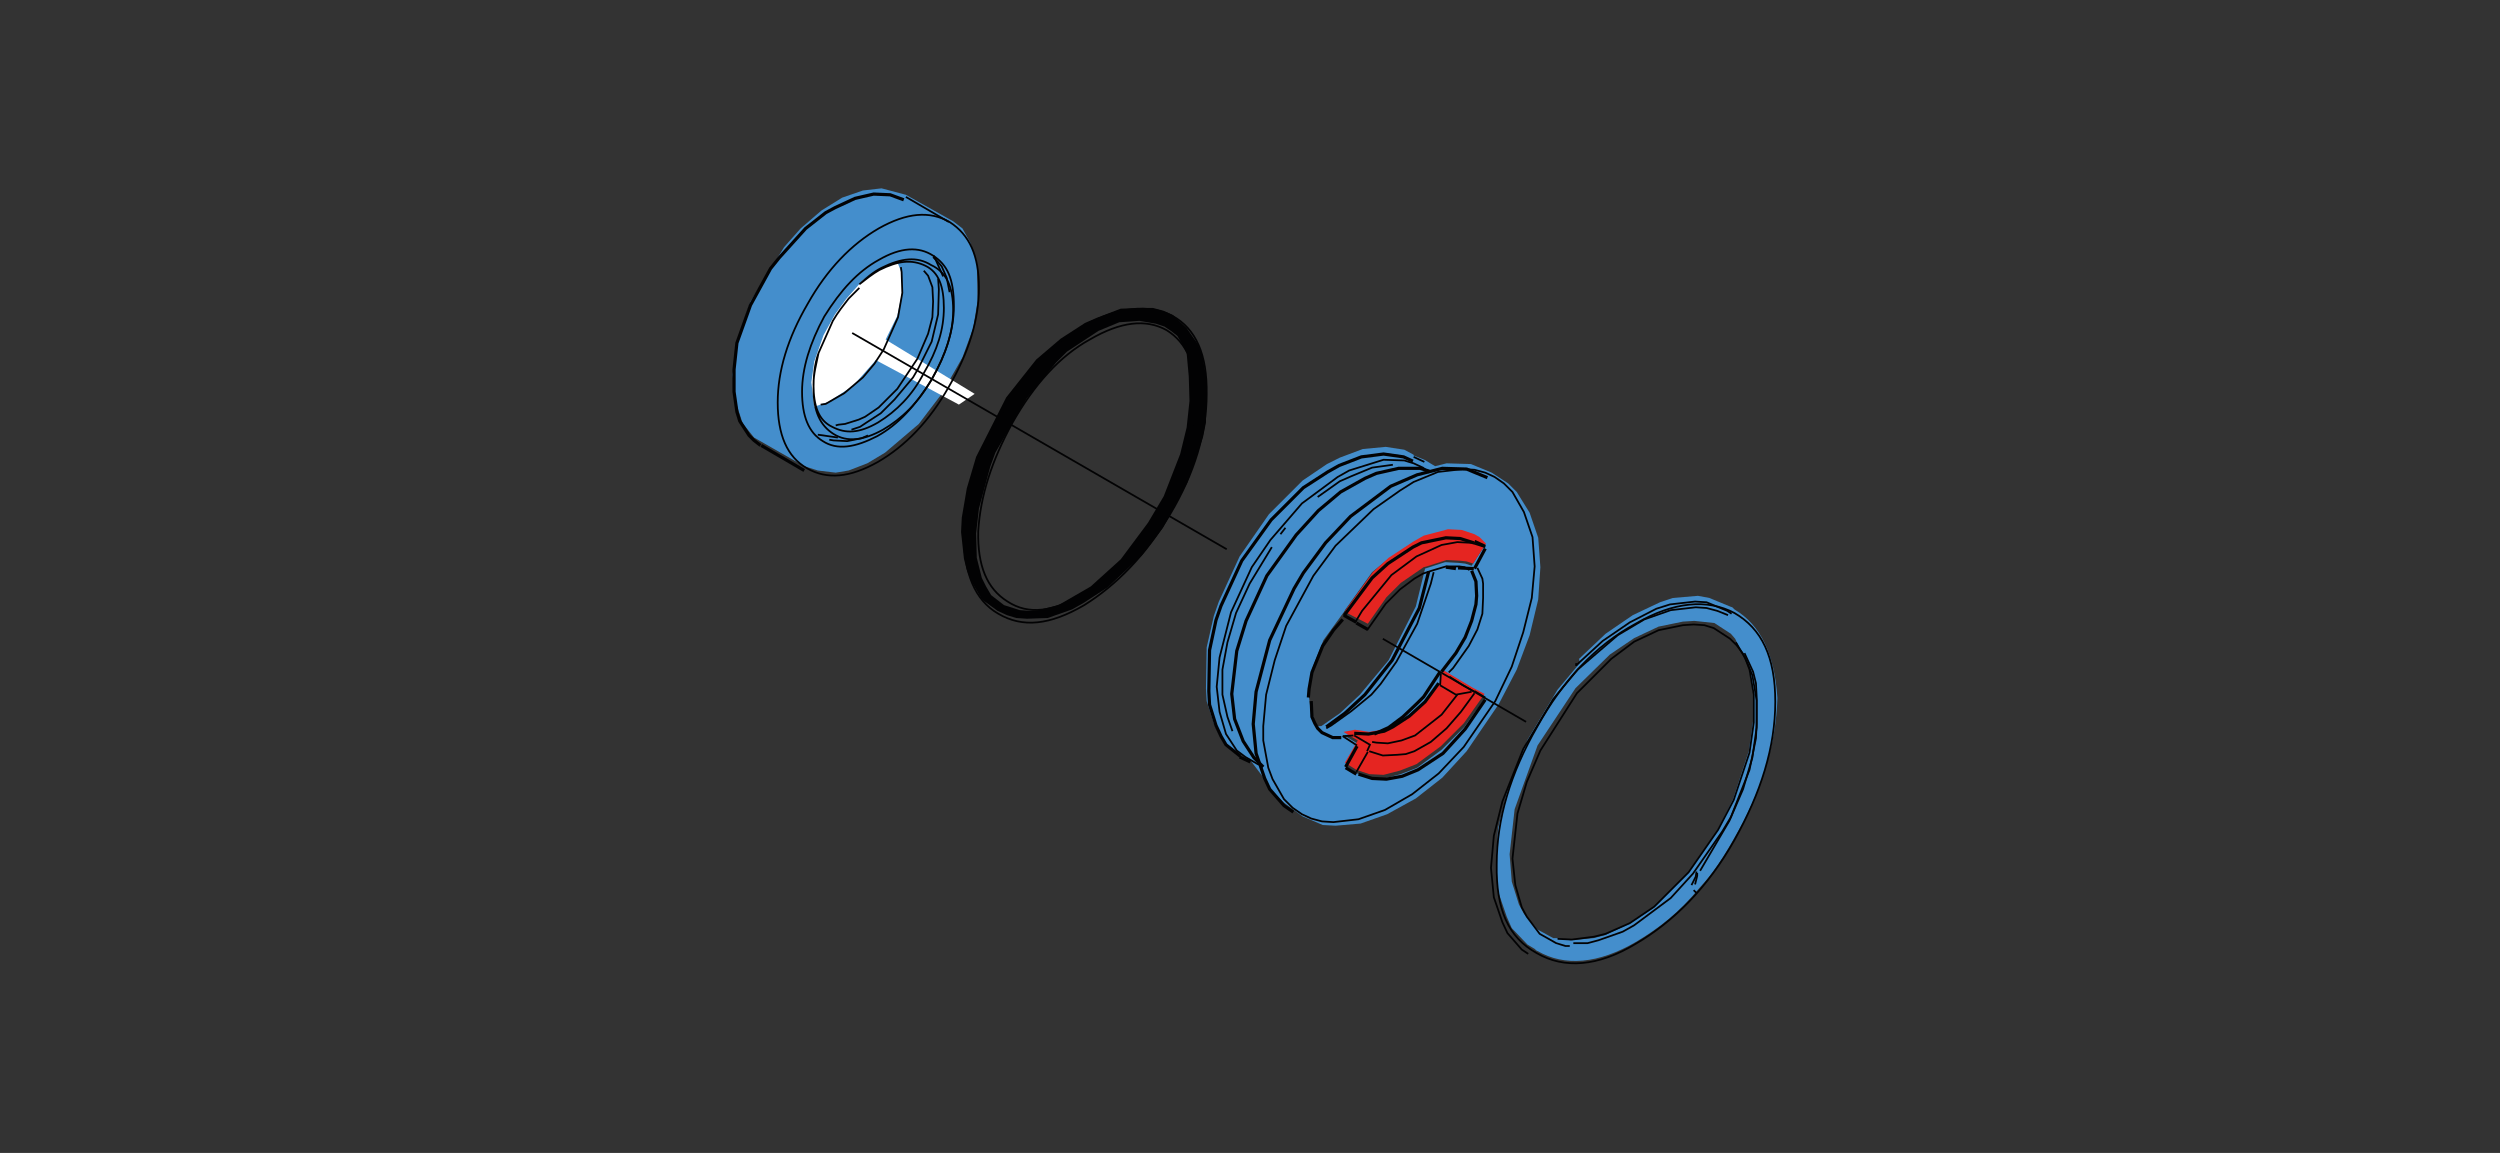 <?xml version="1.0" encoding="utf-8"?>
<!-- Generator: Adobe Illustrator 24.1.0, SVG Export Plug-In . SVG Version: 6.00 Build 0)  -->
<svg version="1.1" id="Ebene_1" xmlns="http://www.w3.org/2000/svg" xmlns:xlink="http://www.w3.org/1999/xlink" x="0px" y="0px"
	 viewBox="0 0 349.1 161" style="enable-background:new 0 0 349.1 161;" xml:space="preserve">
<rect x="0" y="0" width="349.1" height="161" fill="#333333" stroke="none"/>
<style type="text/css">
	.st0{fill:#448ECC;}
	.st1{fill:#E52521;}
	.st2{fill:#FFFFFF;}
	.st3{fill:#020203;}
	.st4{fill:none;stroke:#020203;stroke-width:0.25;stroke-miterlimit:10;}
	.st5{fill:none;stroke:#020203;stroke-width:0.45;stroke-miterlimit:10;}
</style>
<g>
	<path class="st0" d="M242.2,85.1L242.2,85.1l-0.3-0.3l-0.3-0.1l-2.9-1.2l-1.6-0.3l-3.5,0.3l-1.8,0.6l-3.8,1.8l-3.8,2.6l-3.7,3.5
		l0.1,0.6l-3.1,3.7l-4.2,7l-2.9,7.5l-1.2,4.8l-0.3,4.7l0.3,4.2l1.2,3.5l0.7,1.6l2.2,2.3l1,0.6c0.1,0.1,0.3,0.3,0.4,0.3
		c3.8,2.2,8.5,1.8,13.8-1.3c3.2-1.9,6.1-4.2,8.8-7.5c1.9-2,3.5-4.5,5-7.2c3.8-6.6,5.7-13,5.9-19.3C247.8,91.4,245.9,87.3,242.2,85.1
		 M239.4,87l2.3,1.5l0.6,0.7l1.9,4l0.6,3.5v4l-0.6,4.2l-2.2,6.7l-2.2,4.4l-4.1,5.9l-4.7,4.8l-3.5,2.3l-3.4,1.6l-1.6,0.4l-3.2,0.3
		l-2-0.3h-0.4l-2.2-1.2l-1.9-2.2l-0.7-1.3l-1-3.2l-0.3-3.8l0.7-6.3l3.2-8.9l5.3-8l4.8-4.7l3.4-2.3l3.4-1.6l3.4-0.7l1.6-0.1L239.4,87
		 M208.3,66l-2.9-1.2l-3.4-0.1l-1.6,0.4l-1.5-0.9l-1.5-0.6v-0.1l-1.3-0.7l-2.6-0.4l-3.2,0.3l-3.2,1.2l-1.8,0.9l-3.4,2.3l-4.7,4.7
		l-4.1,5.9l-2.9,6.3l-0.7,2l-1,4.4l-0.1,5.7l0.1,1.8l1,3.1l0.7,1.5l0.7,1.2l3.8,2.6l1.9,2.5l0.9,1.5l1.8,1.8l2.6,1.9l2.8,1.2
		l1.8,0.1l3.5-0.3l3.7-1.3l4-2.2l3.7-2.9l3.4-3.7l4.5-6.6l2.5-4.8l1.8-4.8l1.2-5l0.3-4.5l-0.3-4.1l-1.2-3.5l-1.8-2.9l-1.2-1.2
		L208.3,66 M193.9,78l3.5-2.3l1.2-0.6l3.4-0.9l1.9,0.1l1.8,0.6l0.7,0.4l0.9,0.9l-1.8,2.8l-0.9-0.3l-0.9-0.1l-1.9-0.1l-2.8,0.9
		l-1.3,5.3l-3.8,7.5l-4,4.8l-2.8,2.6l-2.6,1.8h-0.4l-0.4-0.4l-0.7-2l-0.3-2.3l0.6-3.5l1.5-3.8l2.9-4v-0.1h0.1v-0.1l3.8-5.3L193.9,78
		 M201.4,93.6l4.2,2.5l1.8,1.3l-2.9,4.1l-3.2,3.2l-3.4,2.5l-2.3,0.9l-2.3,0.6l-2-0.1l-1.8-0.6l-1.6-1l1.8-3.1l-2-1.2l1.6-0.3l2,0.3
		l2.3-0.4l3.5-2l2.2-2l2-2.6L201.4,93.6L201.4,93.6L201.4,93.6z"/>
	<path class="st1" d="M205.6,96l-4.2-2.5h-0.1v0.1l-0.1,1.6l-2,2.6l-2.2,2l-3.5,2l-2.3,0.4l-2-0.3l-1.6,0.3l2,1.2l-1.8,3.1l1.6,1
		l1.8,0.6l2,0.1l2.3-0.6l2.3-0.9l3.4-2.5l3.2-3.2l2.9-4.1L205.6,96 M197.4,75.6l-3.5,2.3l-2.2,2l-3.8,5.3v0.1h-0.1v0.1l0.1,0.1
		l3.1,1.6l2.6-3.7l2-2l3.2-2.2l0.4-0.1l2.8-0.9l1.9,0.1l0.9,0.1l0.9,0.3l1.8-2.8l-0.9-0.9l-0.7-0.4l-1.8-0.6l-1.9-0.1l-3.4,0.9
		L197.4,75.6z"/>
	<path class="st0" d="M134.4,31.9l-1.3-1l-6.6-3.7l-3.4-0.9l-2.6,0.3l-2.9,1l-2.9,1.8l-2.9,2.5l-2.3,2.6l-4.7,7.6l-1.8,5.4l-0.7,4.8
		l0.4,3.7l1,3.1l1.6,2l7,4l1.9,0.6l2.5,0.3l1.8-0.3l2.6-1l2.5-1.5l4.7-4l3.2-4.2l2.9-5.1l1.5-4.1l0.6-3.7l-0.1-5.6l-0.9-2.6
		L134.4,31.9z"/>
	<path class="st2" d="M125.3,36.6l0.6,1.5l0.1,2.6l-0.7,3.4l-3.1,6.3l-3.1,3.5l-3.4,2.2l-2,0.7l-0.4-3.4l0.4-2.9l1.3-3.7l1.6-2.9
		l1.6-2.2l2.3-2.6l2.3-1.5L125.3,36.6z"/>
	<path class="st3" d="M165.7,45.8l1.6,2.3l0.6,1.5l0.6,3.5l-0.1,5.9l-0.4,2l-2.2,6.4l-3.4,6.3l-2.9,3.8l-4.8,4.5l-3.4,2.2l-1.6,0.9
		l-3.4,1.2l-2.9,0.1l-1.5-0.1l-1.3-0.4l-1.3-0.6l-2.2-1.6l-1.5-2.6l-0.6-1.5l-0.4-1.6l-0.4-3.7l0.1-2l0.7-4.1l1.3-4.4l4.2-8.3
		l4.2-5.3l3.4-2.9l3.4-2.2l1.6-0.7l3.4-1.3l3.1-0.1l1.4,0l1.5,0.4l1.3,0.6L165.7,45.8 M165.7,49.3l-0.6-1.2l-0.7-1.2l-0.9-0.7
		l-0.9-0.6l-1.2-0.4l-2.3-0.4l-1.3,0.1l-1.5,0.1l-2.9,1.2l-4.4,2.9l-1.5,1.5l-4.1,5l-4.4,7.6l-0.7,1.9l-1.6,5.9l-0.4,3.5l0.1,3.4
		l0.7,2.8l0.6,1.2l0.7,1.2l0.9,0.7l0.9,0.7l2.2,0.7l1.3,0.1l1.3-0.1l2.8-0.7l4.5-2.6l4.2-3.8l3.8-5.1l2.2-3.7l2.3-5.9l0.9-3.7
		l0.4-3.7l-0.1-3.4L165.7,49.3z"/>
	<path class="st2" d="M119.9,49l1.6-2.9l14.6,8.9l-2.2,1.5L119.9,49z"/>
</g>
<g>
	<path id="Layer2_13_MEMBER_3_MEMBER_0_1_STROKES" class="st4" d="M213.1,100.8l-20-11.6"/>
	<path id="Layer2_13_MEMBER_3_MEMBER_1_1_STROKES" class="st5" d="M187.5,86.5l-1.3,1.5l-1.5,2.2l-1.5,3.7l-0.4,2.3l-0.1,1.2"/>
	<path id="Layer2_13_MEMBER_3_MEMBER_2_1_STROKES" class="st4" d="M202.3,93.9l0.6-0.6l2.2-3.1l1.2-2.3l0.7-2.2l0.1-2.2v-2l-0.1-0.7
		l-0.7-1.5"/>
	<path id="Layer2_13_MEMBER_3_MEMBER_3_1_STROKES" class="st5" d="M183.1,97.9l0.1,2.2l0.4,0.9l0.4,0.7l0.6,0.6l1.5,0.7h0.9h0.3
		 M189.1,102.4l2,0.1l2.2-0.4l1.2-0.6l2.3-1.5l2.2-2l1.9-2.6"/>
	<path id="Layer2_13_MEMBER_3_MEMBER_4_1_STROKES" class="st4" d="M205.9,96.5l1.5,0.9"/>
	<path id="Layer2_13_MEMBER_3_MEMBER_5_1_STROKES" class="st5" d="M189.4,87l1.6,0.9 M205.9,79.4l1.5-2.8"/>
	<path id="Layer2_13_MEMBER_3_MEMBER_6_1_STROKES" class="st4" d="M207.4,76.4l-1.9-0.6l-2-0.1l-2.2,0.4l-3.5,1.6l-3.5,2.6l-4.1,5
		l-0.9,1.5"/>
	<path id="Layer2_13_MEMBER_3_MEMBER_7_1_STROKES" class="st5" d="M189.7,108.1l1.9,0.6l2,0.1l2.2-0.4l2.2-0.9l3.5-2.3l3.1-3.4
		l2.8-4.1"/>
	<path id="Layer2_13_MEMBER_3_MEMBER_8_1_STROKES" class="st4" d="M189.4,107.8l1.6-2.8"/>
	<path id="Layer2_13_MEMBER_3_MEMBER_9_1_STROKES" class="st4" d="M205.2,79.6l-0.7-0.4l-0.7-0.1h-1.9l-2,0.6l-1.2,0.4l-1.2,0.7
		l-2,1.5l-2,2l-2.6,3.7 M191.2,104.9l1.9,0.6l2-0.1l1.2-0.1l1.2-0.4l2.3-1.3l2.2-1.9l2-2.3l1.9-2.6"/>
	<path id="Layer2_13_MEMBER_3_MEMBER_10_1_STROKES" class="st5" d="M203.3,79.4l-0.7-0.1l-0.7-0.1"/>
	<path id="Layer2_13_MEMBER_3_MEMBER_11_1_STROKES" class="st4" d="M204.3,95.7l1.6,0.9 M191.6,103.6l0.6,0.1l1.6,0.1l1.9-0.4
		l1.9-0.7l3.7-2.9l2.2-2.8"/>
	<path id="Layer2_13_MEMBER_3_MEMBER_12_1_STROKES" class="st5" d="M205.8,75.8l-1.9-0.6l-2-0.1l-3.4,0.7l-1.2,0.6l-3.5,2.3l-2.2,2
		l-3.8,5.1v0.1V86l1.6,0.9 M187.9,107.1l1.6-2.9"/>
	<path id="Layer2_13_MEMBER_3_MEMBER_13_1_STROKES" class="st4" d="M197.4,67.3l-1.9,1.2l-3.7,2.6l-5.3,5.1l-3.1,4.2l-3.8,7
		l-1.6,4.8l-1.2,4.8l-0.4,4.4v2l0.7,3.8l0.6,1.6l1.6,2.8l1.2,1.2l1.3,0.9l1.3,0.6l1.5,0.4l1.6,0.1l3.5-0.4l3.7-1.3l3.8-2.2l3.7-2.9
		l3.5-3.7l4.4-6.4l2.3-4.8l1.6-4.8l1.2-4.8l0.4-4.4L214,75l-1.2-3.5l-1.6-2.8l-1.2-1.2l-1.3-0.9l-1.3-0.6l-1.5-0.4l-1.6-0.1
		l-3.5,0.4L197.4,67.3z"/>
	<path id="Layer2_13_MEMBER_3_MEMBER_14_1_STROKES" class="st5" d="M201.3,93.8l2-2.6l1.3-2.2l0.9-2.3l0.6-2.3l0.1-1.2l-0.1-2
		l-0.6-1.5"/>
	<path id="Layer2_13_MEMBER_3_MEMBER_15_1_STROKES" class="st5" d="M205.9,75.6l1.5,0.7 M187.9,107.2l1.5,0.9"/>
	<path id="Layer2_13_MEMBER_3_MEMBER_16_1_STROKES" class="st4" d="M201.1,95.7l2.2,1.3l2.2-0.4 M190.9,104.9l0.4-0.9l-2.2-1.3"/>
	<path id="Layer2_13_MEMBER_3_MEMBER_17_1_STROKES" class="st5" d="M207.7,66.7l-2.9-1.2l-3.4-0.1l-3.5,0.9l-3.7,1.6l-5.6,4.2
		l-3.5,3.7L182,80l-1.3,2.2l-3.4,7.2l-1.9,7.2l-0.4,4.5l0.4,4.1l1.2,3.5l0.7,1.5l2,2.3l1.3,0.9 M205.8,79.4l-2.2-0.1"/>
	<path id="Layer2_13_MEMBER_3_MEMBER_18_1_STROKES" class="st4" d="M201.1,95.7l0.1-1.6 M202.4,94.5l1.9,1.2"/>
	<path id="Layer2_13_MEMBER_3_MEMBER_19_1_STROKES" class="st5" d="M191.9,102.5l2-0.9l2-1.5l2-1.9l0.9-0.9l2.3-3.5"/>
	<path id="Layer2_13_MEMBER_3_MEMBER_20_1_STROKES" class="st4" d="M187.5,102.8l2,1.3"/>
	<path id="Layer2_13_MEMBER_3_MEMBER_21_1_STROKES" class="st5" d="M199.6,65.8l-1.3-0.4h-1.5h-1.5l-3.1,0.7l-1.6,0.7l-3.4,1.9
		l-3.1,2.6l-3.1,3.4l-4.1,5.7l-2.9,6.3l-1.3,4.2l-0.7,6l0.4,3.5l1.2,3.1l1.5,2.3l0.9,0.9l0.4,0.4"/>
	<path id="Layer2_13_MEMBER_3_MEMBER_22_1_STROKES" class="st4" d="M199.6,66l-0.9-0.7l-1.3-0.6l-1.3-0.4l-2.9-0.1l-4.8,1.5
		l-1.6,0.9l-5,3.7l-4.4,5.1l-2.6,3.8l-2.9,6.3l-1.6,6.3l-0.4,4.1l0.4,3.5l0.9,3.1l1.5,2.3l1.2,0.9l1.2,0.7l0.7,0.4"/>
	<path id="Layer2_13_MEMBER_3_MEMBER_23_1_STROKES" class="st5" d="M197.3,64.4l-1.3-0.6l-2.8-0.4l-3.1,0.4L187,65l-1.6,0.9
		l-3.4,2.2l-4.5,4.5l-4.1,5.7l-2.9,6.3l-0.7,2l-0.9,4.2l-0.1,5.7l0.1,1.9l0.9,2.9l0.7,1.5l0.7,1.2l2,1.6"/>
	<path id="Layer2_13_MEMBER_3_MEMBER_24_1_STROKES" class="st4" d="M185.2,101.7l0.7-0.4l2.8-2l2.8-2.3l1.3-1.5l2.2-3.1l2.9-5.3
		l1.9-5.6l0.4-1.6"/>
	<path id="Layer2_13_MEMBER_3_MEMBER_25_1_STROKES" class="st5" d="M185.2,101.5l2.6-1.9l2.8-2.6l3.8-4.8l3.8-7.3l1.3-5.1"/>
	<path id="Layer2_13_MEMBER_3_MEMBER_26_1_STROKES" class="st4" d="M130,37c-1.9-1.2-4.1-1-6.9,0.4c-1.2,0.6-2.2,1.5-3.1,2.3
		c0.9-0.7,1.9-1.5,2.8-2c2.6-1.3,4.5-1.5,6.4-0.6s2.6,2.9,2.6,5.9s-0.9,5.9-2.8,9.1c-1.6,3.1-3.8,5.3-6.4,6.9
		c-2.6,1.5-4.5,1.6-6.4,0.6c-1.9-0.9-2.6-2.9-2.6-5.9c0-1.5,0.4-2.9,0.7-4.4c-0.6,1.6-0.7,3.4-0.7,5c0,3.1,0.9,5.1,2.8,6.3
		s4.2,0.9,6.9-0.6c2.6-1.5,5-3.8,6.9-7.2c1.9-3.4,2.9-6.4,2.9-9.5C133.1,40.1,132.2,38,130,37z M132.6,31c-2.8-1.6-6-1.3-9.9,0.9
		c-3.8,2.2-7.2,5.7-9.9,10.5c-2.8,4.8-4.2,9.4-4.2,13.8c0,4.5,1.3,7.6,4.1,9.2c2.8,1.6,6,1.3,9.9-0.9c3.8-2.2,7.2-5.7,9.9-10.5
		c2.8-4.8,4.2-9.4,4.2-13.8C136.7,35.7,135.4,32.8,132.6,31z M114.3,49.3l2-4.5c0.7-1.2,1.5-2.2,2.2-3.1l1.5-1.5 M198.9,64.5
		l-1.5-0.7 M194.5,64.9l-2.9,0.4l-2.9,1.2l-1.6,0.7l-3.1,2.2 M177.6,76.4l-3.1,5.1l-1.9,4.1l-1.2,4.1l-0.7,3.8V97l0.7,3.1l0.7,2
		 M179.5,73.7l-0.7,0.9 M187.5,102.8l1.5-0.1"/>
	<path id="Layer2_13_MEMBER_3_MEMBER_27_1_STROKES" class="st5" d="M126.2,27.9l-1.9-0.7l-2.3-0.1l-2.6,0.6l-2.8,1.3l-1.3,0.7
		l-2.8,2.2l-3.7,4.1l-1.2,1.5l-2.8,5.1l-1.9,5.3l-0.4,3.7v3.1l0.4,2.8l0.4,1.3l1.3,2l0.7,0.7l0.9,0.7"/>
	<path id="Layer2_13_MEMBER_3_MEMBER_28_1_STROKES" class="st4" d="M116.7,59.4l0.4-0.1l0.9-0.1l1.9-0.6l0.9-0.4l1.9-1.3l2.6-2.6
		l2.8-4.2l1.5-3.5l0.6-2.3l0.1-2.2l-0.1-2l-0.6-1.6l-0.6-0.7 M130.3,35.7c-2-1.3-4.5-1.2-7.6,0.6c-2.9,1.6-5.3,4.2-7.6,7.9
		c-2,3.7-3.1,7.2-3.1,10.5c0,3.4,0.9,5.7,2.9,6.9c2,1.3,4.5,0.9,7.6-0.7c2.9-1.6,5.3-4.2,7.6-7.9c2-3.5,3.1-7,3.1-10.2
		C133.2,38.9,132.3,37,130.3,35.7z M114.6,56.5l0.7-0.1l2.6-1.5l2.6-2.2l1.6-1.9l1.3-2l2-4.5l0.6-3.4l-0.1-2.9l-0.1-0.7"/>
	<path id="Layer2_13_MEMBER_3_MEMBER_29_1_STROKES" class="st5" d="M174.6,106.4l-1.5-0.7"/>
	<path id="Layer2_13_MEMBER_3_MEMBER_30_1_STROKES" class="st4" d="M132.6,40.8l-0.4-2l-0.7-1.6l-0.6-0.7l-0.6-0.6 M118.9,60
		l1.2-0.4L121,59l2-1.3l1.9-1.9l2.6-3.1l0.7-1.2l1.9-3.8l0.9-3.8l0.1-3.5l-0.1-1.5 M132.5,31l-6-3.5 M115.8,61.4l0.6,0.1l1.9,0.1
		l2-0.4l0.9-0.4"/>
	<path id="Layer2_13_MEMBER_3_MEMBER_31_1_STROKES" class="st5" d="M112.3,65.7l-6-3.5"/>
	<path id="Layer2_13_MEMBER_3_MEMBER_32_1_STROKES" class="st4" d="M130.4,35.7l1.3,2.9 M152.2,47.4c-4.2,2.3-7.8,6.3-10.8,11.6
		c-2.9,5.3-4.5,10.2-4.8,15.2c-0.1,4.8,1.2,8,4.1,9.8c2.9,1.9,6.4,1.5,10.7-1.2c4.2-2.6,7.8-6.4,10.8-11.7
		c2.9-5.3,4.5-10.2,4.8-15.2c0.1-4.8-1.2-8-4.1-9.8C160,44.5,156.5,44.9,152.2,47.4z M151.7,45.3c-4.5,2.8-8.6,7-12,12.7
		s-5.1,11.4-5.1,16.7c0,5.3,1.5,9.1,4.8,11c3.4,2,7.2,1.6,12-1.2c4.5-2.8,8.6-7,12-12.7s5.1-11.4,5.1-16.7c0.1-5.6-1.5-9.2-4.8-11
		C160.3,42.4,156.2,42.9,151.7,45.3z M114.2,60.7l2.8,0.4"/>
	<path id="Layer2_13_MEMBER_3_MEMBER_34_1_STROKES" class="st4" d="M236.2,123.6l0.6-1.2l0.1-0.7"/>
	<path id="Layer2_13_MEMBER_3_MEMBER_35_1_STROKES" class="st4" d="M236.5,124.3l0.4,0.4"/>
	<path id="Layer2_13_MEMBER_3_MEMBER_36_1_STROKES" class="st4" d="M236.7,123.5l0.1-0.4l0.1-0.4l0.1-0.4v-0.4"/>
	<path id="Layer2_13_MEMBER_3_MEMBER_37_1_STROKES" class="st4" d="M220.1,93v-0.4"/>
	<path id="Layer2_13_MEMBER_3_MEMBER_38_1_STROKES" class="st4" d="M219.7,131.7h2l1.5-0.4l3.4-1.2l1.6-0.9l5.1-3.8l3.1-3.4l4.1-5.9
		l1.2-2l2.6-6.6l0.9-4.4l0.1-2v-3.8l-0.1-1.9l-0.4-1.6l-1.2-2.6"/>
	<path id="Layer2_13_MEMBER_3_MEMBER_39_1_STROKES" class="st4" d="M241.3,85.9l-1.5-0.6l-1.5-0.4l-1.5-0.1l-3.5,0.4l-3.7,1.3
		l-3.7,2.2l-5.6,4.8l-3.4,4.1l-4.2,7l-2.9,7.3l-1.2,4.8l-0.4,4.5l0.4,4.1l1.2,3.5l0.7,1.5l2,2.3l0.9,0.6"/>
	<path id="Layer2_13_MEMBER_3_MEMBER_40_1_STROKES" class="st4" d="M241.8,85.7l-0.6-0.4l-2.9-1.2l-1.6-0.1l-3.5,0.4l-1.9,0.6
		l-3.7,1.9l-3.8,2.6l-3.7,3.4"/>
	<path id="Layer2_13_MEMBER_3_MEMBER_41_1_STROKES" class="st4" d="M214.7,101.4c-3.8,6.6-5.7,13-5.7,19.3
		c-0.1,6.3,1.6,10.2,5.6,12.4c3.8,2.2,8.5,1.9,13.8-1.3c5.3-3.1,10.1-7.9,13.8-14.5s5.7-13,5.7-19.3s-1.9-10.2-5.7-12.4
		c-3.8-2-8.5-1.6-13.8,1.5C222.8,90.1,218.2,95.1,214.7,101.4z"/>
	<path id="Layer2_13_MEMBER_3_MEMBER_42_1_STROKES" class="st4" d="M217.5,131.1l2,0.1l3.1-0.4l1.6-0.4l3.4-1.5l3.4-2.3l4.8-4.8
		l4.1-5.9l2.2-4.2l2.2-6.6l0.6-4.2V97l-0.6-3.5l-0.6-1.6l-1.3-2.2"/>
	<path id="Layer2_13_MEMBER_3_MEMBER_43_1_STROKES" class="st4" d="M237.4,121.6l4.1-7l1.9-4.4l1.3-4.4l0.6-4.2v-3.8l-0.6-3.5
		l-0.6-1.5l-0.7-1.5l-0.9-1.2l-0.9-0.9l-2.3-1.5l-1.3-0.4l-1.5-0.1l-1.5,0.1l-3.4,0.7l-3.4,1.6L225,92l-4.8,4.8l-5.1,8l-1.9,4.4
		l-1.3,4.4l-0.7,6.3l0.4,3.7l0.9,3.1l0.7,1.3l0.9,1.2l0.9,1.2l2.3,1.3l1.3,0.4h0.6"/>
	<path id="Layer2_13_MEMBER_3_MEMBER_45_1_STROKES" class="st4" d="M171.3,76.7L119,46.5"/>
</g>
</svg>
